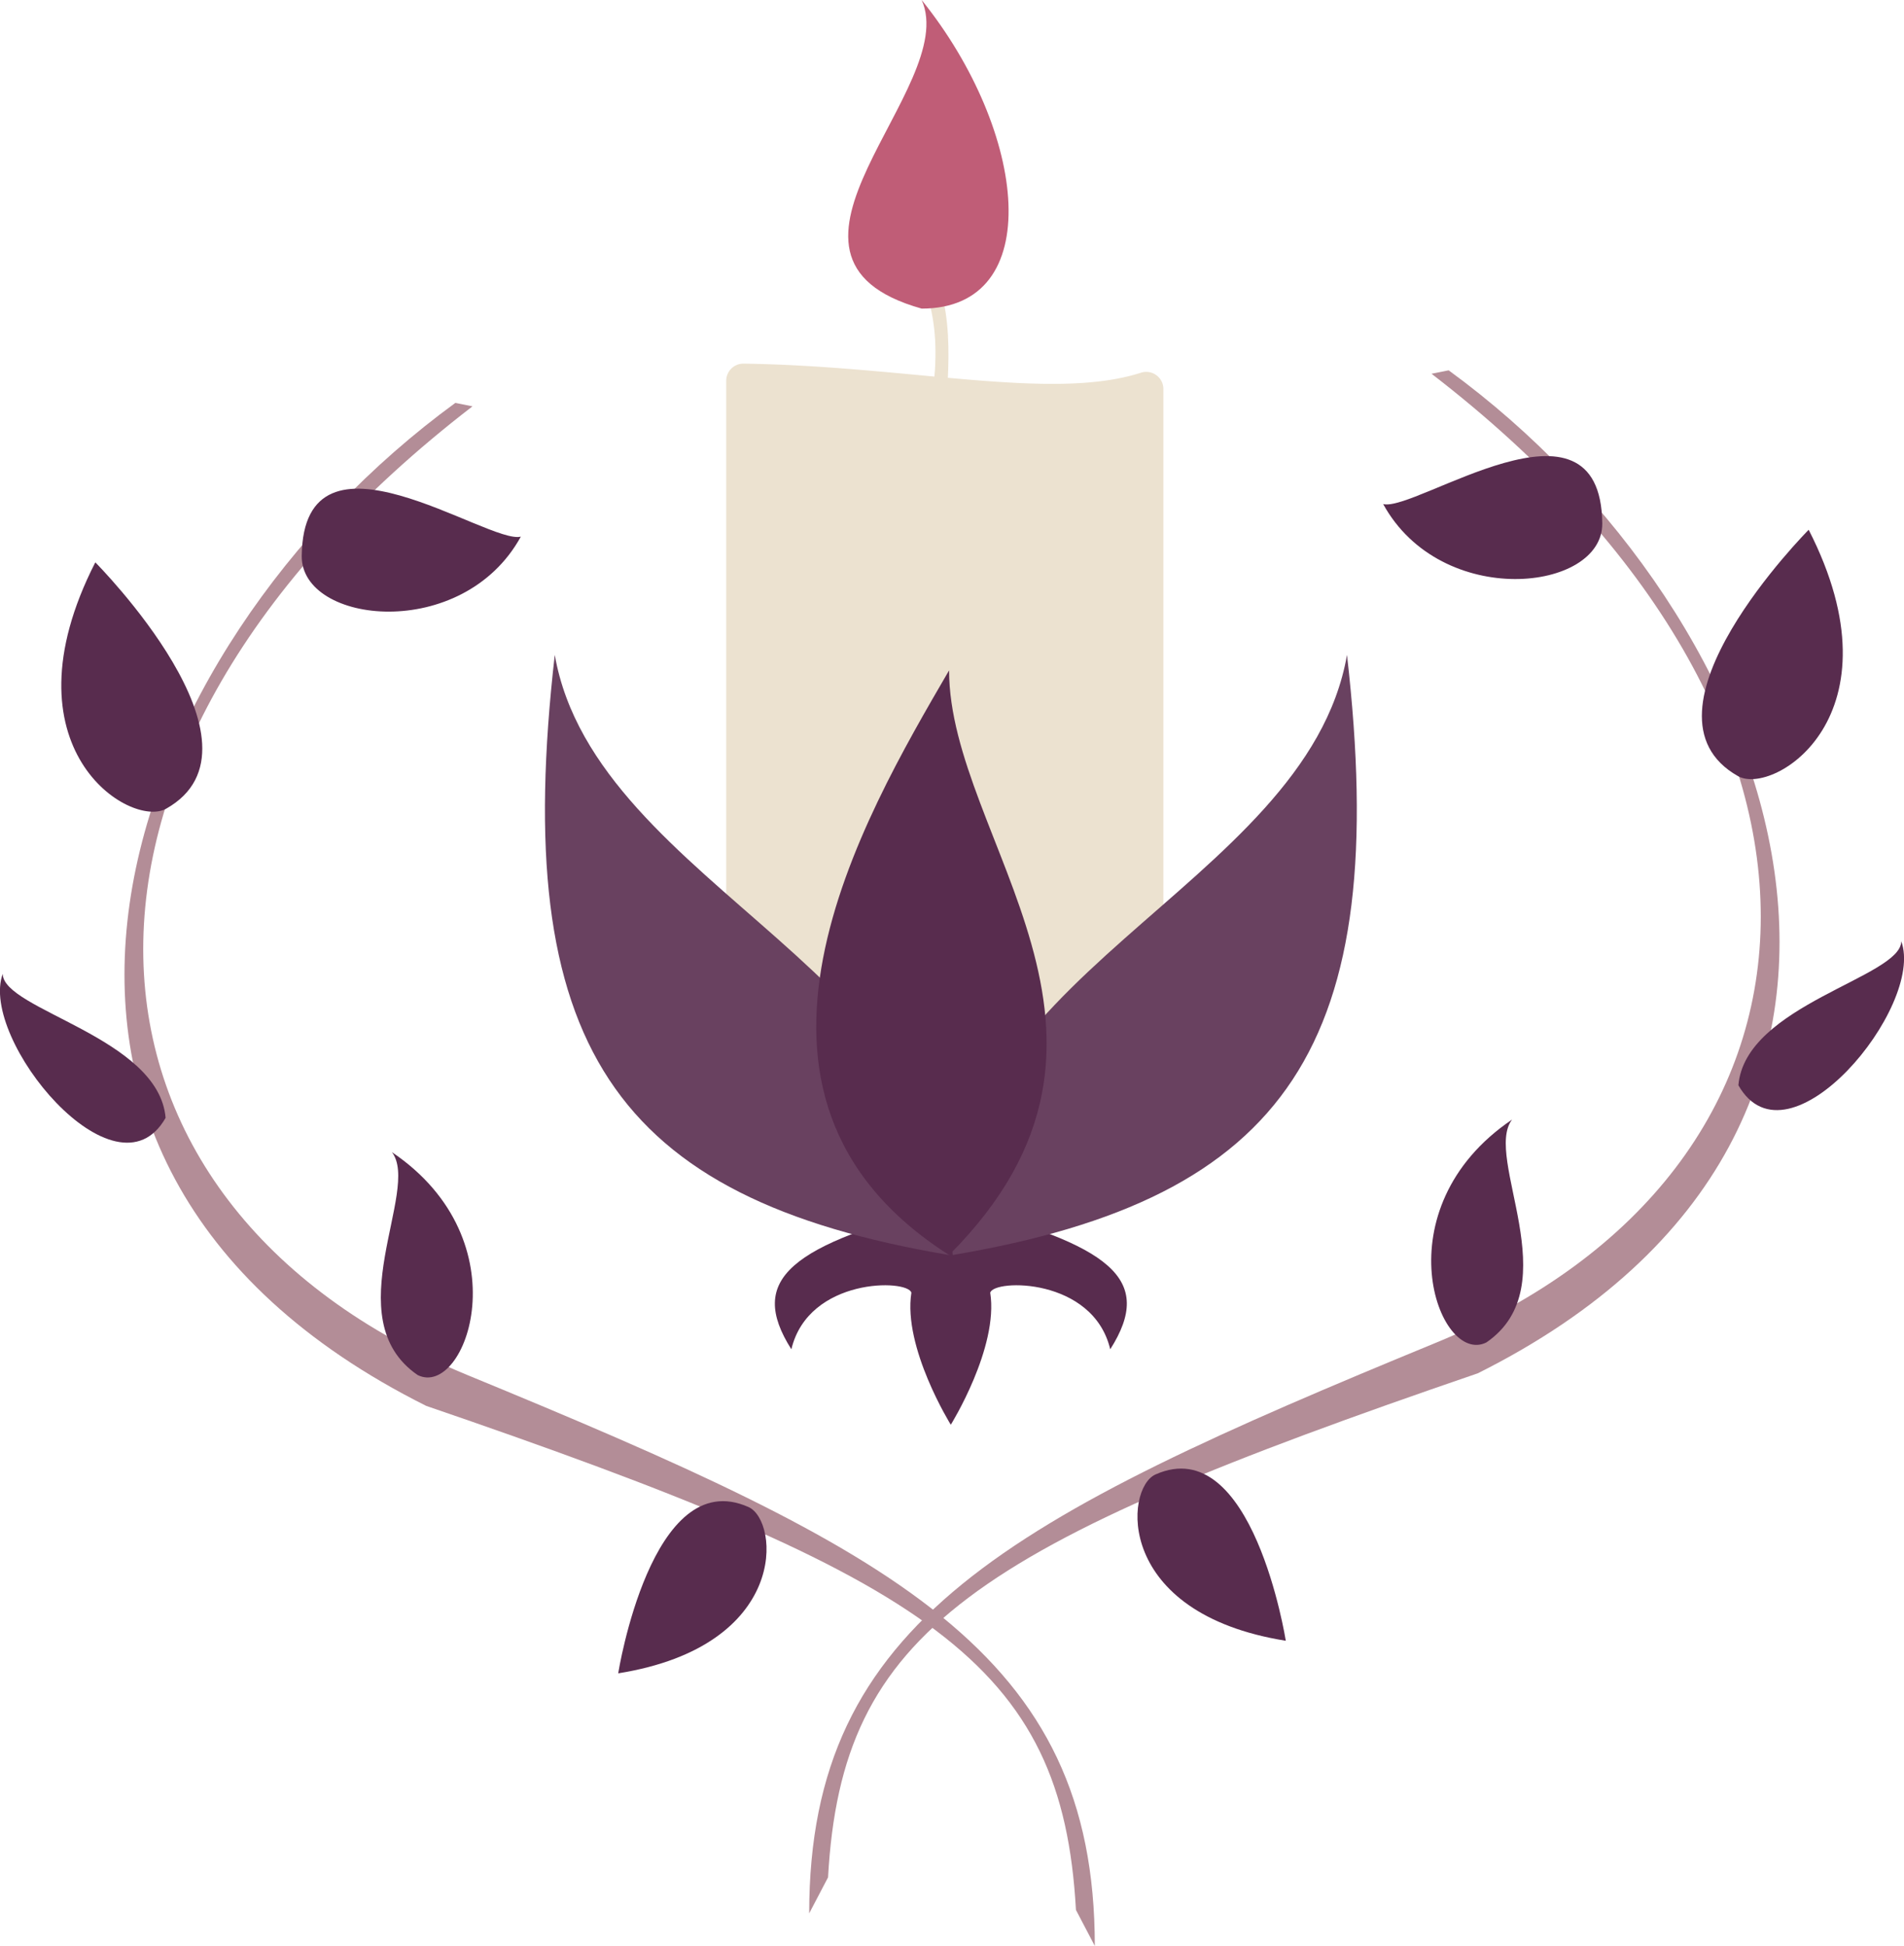 <svg xmlns="http://www.w3.org/2000/svg" width="1110.6" height="1135" viewBox="0 0 1110.6 1135"><path fill="#ece2d0" d="M678.6 648h-255V222.1a10 10 0 0 1 10.2-10c96.9 1.4 179.6 22 231.7 5.3a10 10 0 0 1 13.1 9.5z"/><path fill="#582c4e" d="M554.8 702.4h-.3c-93.9 23.7-118.8 43.7-92.9 84.6 10-42 68-41 70-33-5 32 23 77 23 77s28-45 23-77c2-8 60-9 70 33 26-40.9 1.1-60.9-92.8-84.6z"/><path fill="#694160" d="M323.6 382c24 137 246 188 230 350-196-33-256-123-230-350z"/><path fill="#694160" d="M785.7 382c-24 137-246 188-230 350 196-33 256-123 230-350z"/><path fill="#582c4e" d="M553.6 391c-50 86-146 248 0 341 128-128 0-242 0-341z"/><path fill="#ece2d0" d="M541.6 151h-11c21 32 16 68 9 107h11c2-39 7.9-74.8-9-107z"/><path fill="#c05d77" d="M537.6 0c62 77 73 180 0 180-107-30 23-129 0-180z"/><path fill="#b38d97" d="M265.6 235c-196 143-305 441-17 585 295 101 371 150 379 294l11 21c0-171-116.1-230.2-366-333-243-100-262-361 3-565z"/><path fill="#582c4e" d="M436.6 879c-56.6-25.2-76 97-76 97 100-16 94-89 76-97zM96.9 471.7C162 435 55.6 328 55.6 328 .2 436.5 76.2 483.4 96.9 471.7zM176 324.2c1-83.8 109-6.3 127.8-11.2-33.9 61.7-128.3 51.2-127.8 11.2zM243.6 802c-48-33 2-108-15-130 77 52 43 144 15 130zm-147-150c-4-47-95-63-95-84-14 38 66 135 95 84z"/><path fill="#b38d97" d="M845 216c196 143 305 441 17 585-295 101-371 150-379 294l-11 21c0-171 116.1-230.2 366-333 243-100 262-361-3-565z"/><path fill="#582c4e" d="M674 860c56.7-25.2 76 97 76 97-100-16-94-89-76-97zm339.8-407.3C948.7 416 1055 309 1055 309c55.5 108.5-20.6 155.4-41.2 143.7zm-79.2-147.5c-1-83.8-109-6.3-127.8-11.2 33.9 61.7 128.3 51.2 127.8 11.2zM867 783c48-33-2-108 15-130-77 52-43 144-15 130zm147-150c4-47 95-63 95-84 14 38-66 135-95 84z"/></svg>